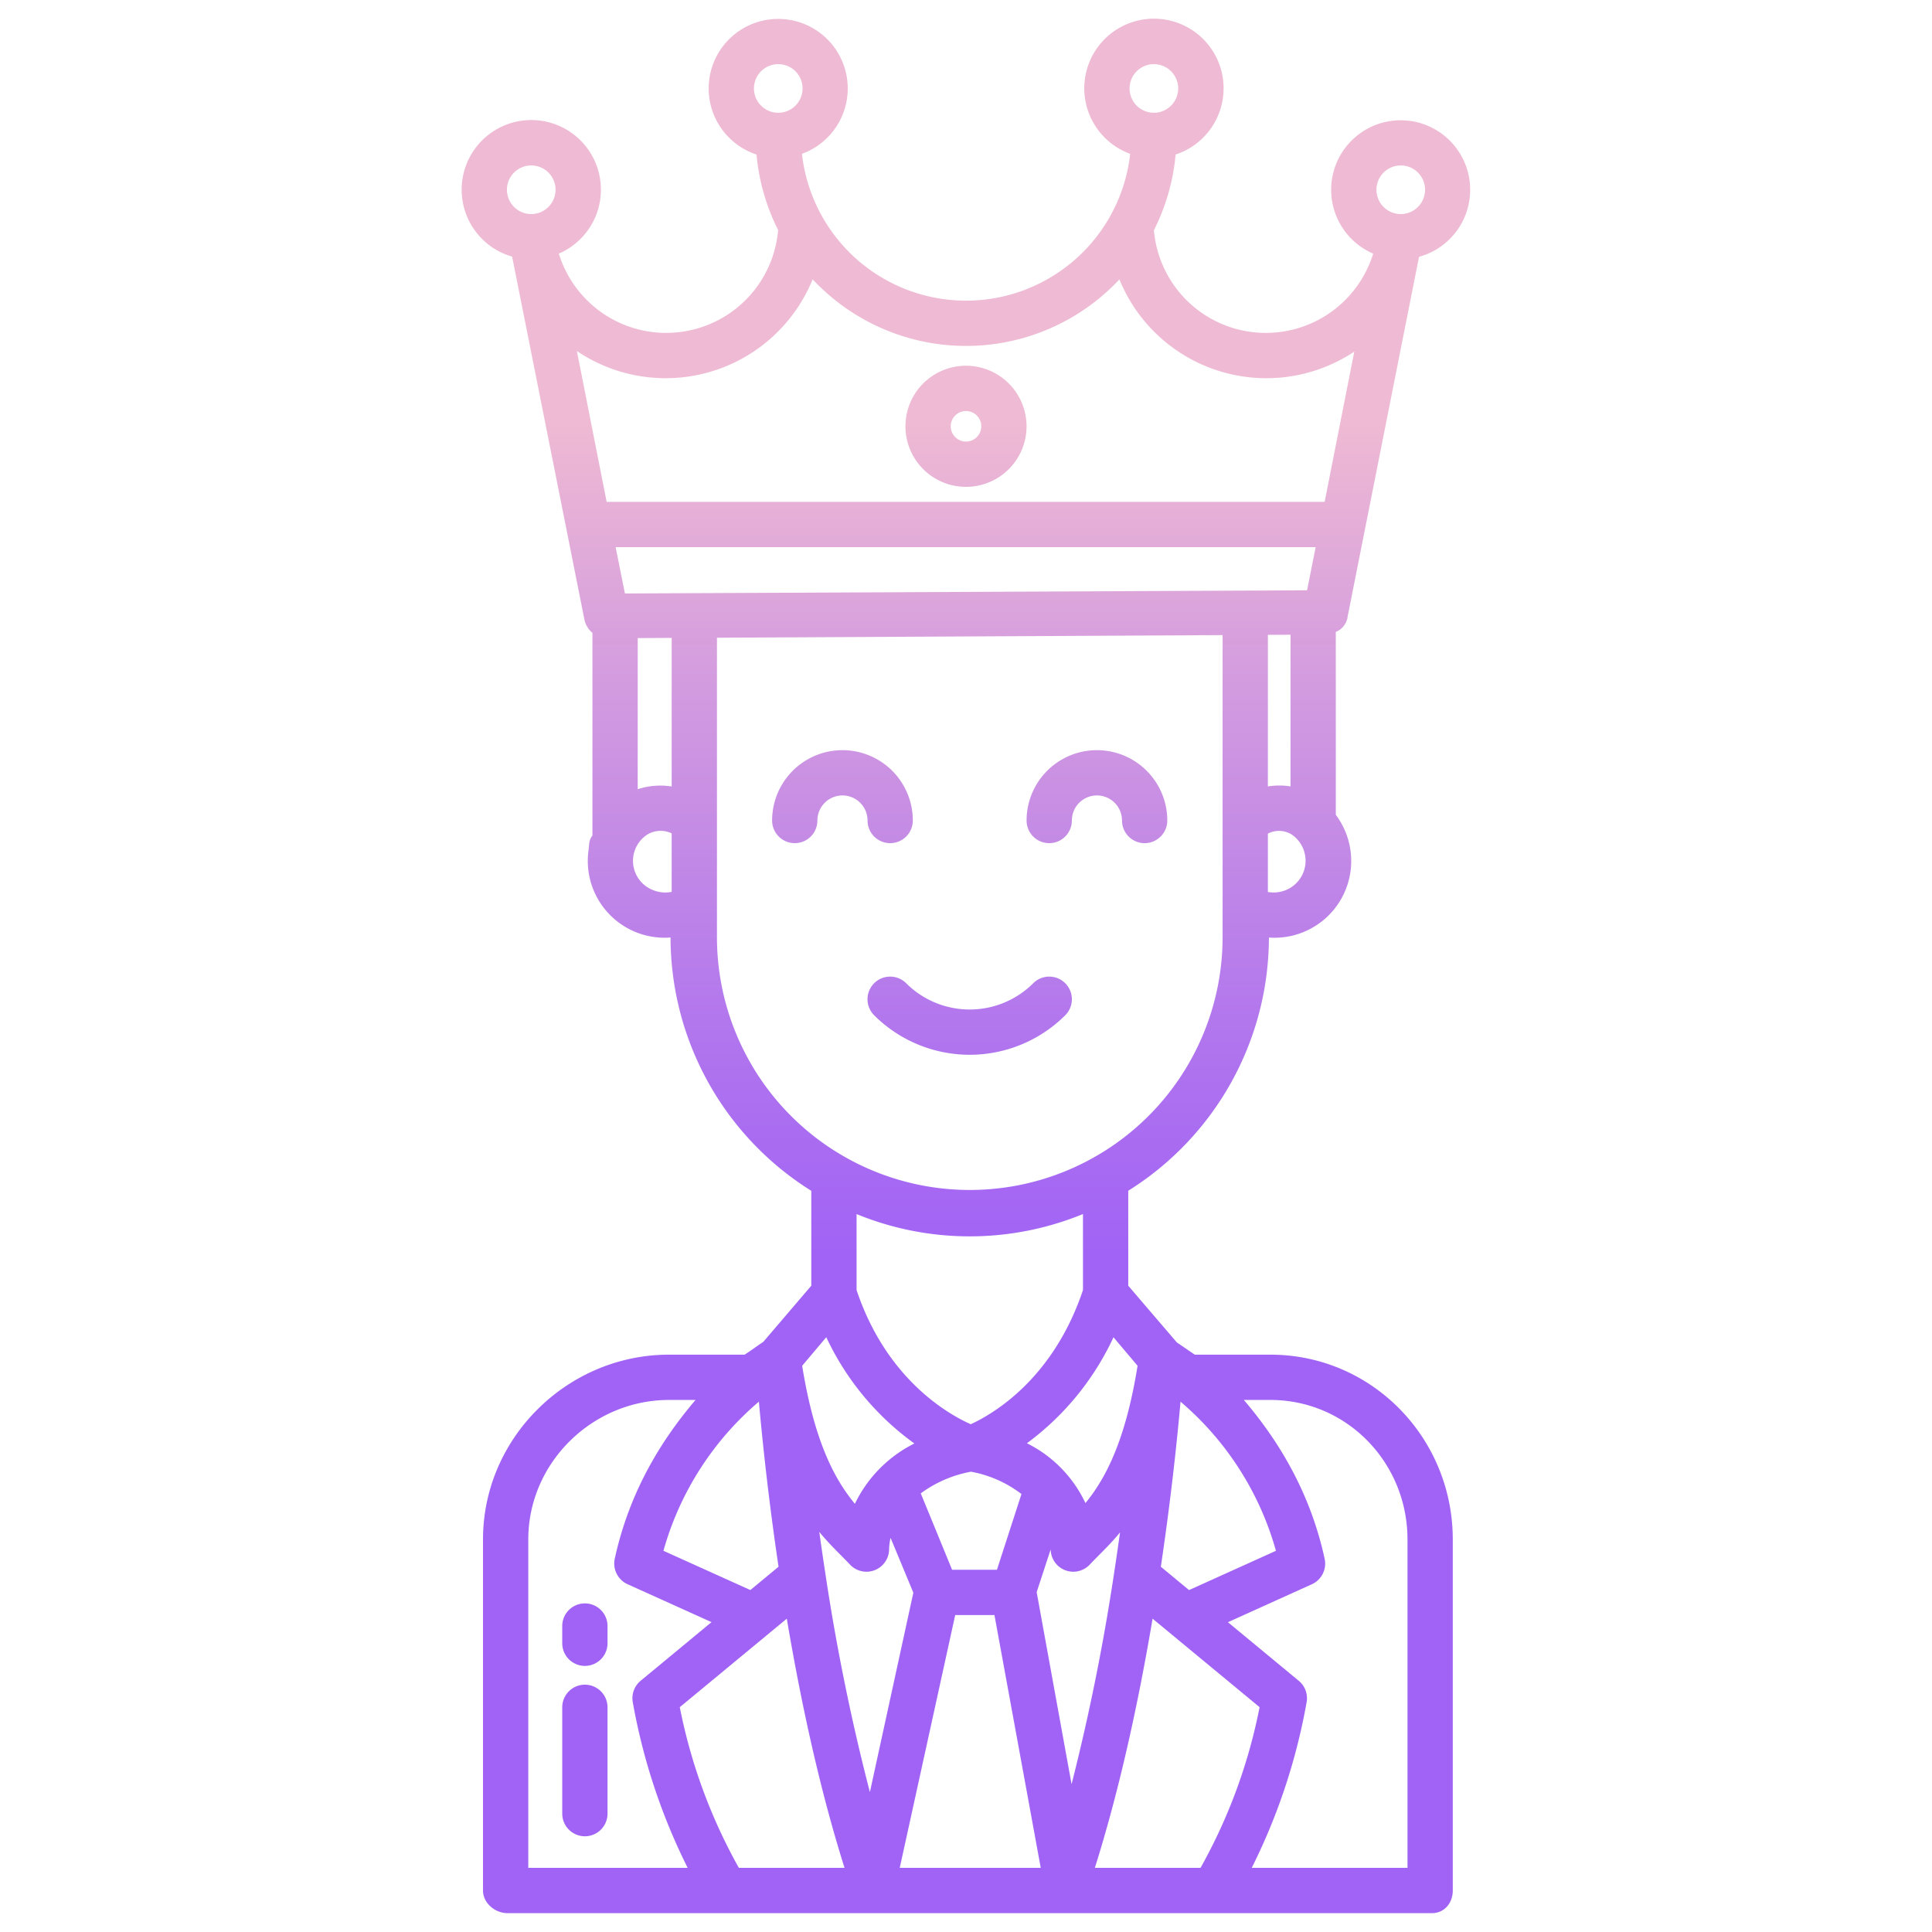 <svg id="Layer_1" height="512" viewBox="0 0 512 512" width="512" xmlns="http://www.w3.org/2000/svg" xmlns:xlink="http://www.w3.org/1999/xlink" data-name="Layer 1"><linearGradient id="linear-gradient" gradientUnits="userSpaceOnUse" x1="155" x2="155" y1="456" y2="72.62"><stop offset=".322" stop-color="#a163f5"/><stop offset=".466" stop-color="#b074ee"/><stop offset=".752" stop-color="#d8a1dd"/><stop offset=".898" stop-color="#efbad3"/></linearGradient><linearGradient id="linear-gradient-3" x1="290.698" x2="290.698" xlink:href="#linear-gradient" y1="456" y2="72.62"/><linearGradient id="linear-gradient-4" x1="223.262" x2="223.262" xlink:href="#linear-gradient" y1="456" y2="72.62"/><linearGradient id="linear-gradient-5" x1="256.98" x2="256.98" xlink:href="#linear-gradient" y1="456" y2="72.62"/><linearGradient id="linear-gradient-6" x1="255.997" x2="255.997" xlink:href="#linear-gradient" y1="456" y2="72.62"/><linearGradient id="linear-gradient-7" x1="256" x2="256" xlink:href="#linear-gradient" y1="456" y2="72.62"/><path d="m155 424.917a6 6 0 0 0 -6 6v4.563a6 6 0 0 0 12 0v-4.563a6 6 0 0 0 -6-6z" fill="url(#linear-gradient)"/><path d="m155 446.459a6 6 0 0 0 -6 6v28.174a6 6 0 1 0 12 0v-28.174a6 6 0 0 0 -6-6z" fill="url(#linear-gradient)"/><path d="m278.054 223.445a6 6 0 0 0 6-6 6.644 6.644 0 0 1 13.288 0 6 6 0 1 0 12 0 18.644 18.644 0 0 0 -37.288 0 6 6 0 0 0 6 6z" fill="url(#linear-gradient-3)"/><path d="m210.618 223.445a6 6 0 0 0 6-6 6.644 6.644 0 0 1 13.288 0 6 6 0 0 0 12 0 18.644 18.644 0 0 0 -37.288 0 6 6 0 0 0 6 6z" fill="url(#linear-gradient-4)"/><path d="m231.658 260.569a6 6 0 0 0 0 8.486 35.854 35.854 0 0 0 50.644 0 6 6 0 1 0 -8.485-8.486 23.838 23.838 0 0 1 -33.673 0 6 6 0 0 0 -8.486 0z" fill="url(#linear-gradient-5)"/><path d="m357.149 163.331 18.836-94.919c.029-.119.071-.239.1-.359a18.42 18.42 0 1 0 -12.179-.84 29.77 29.77 0 0 1 -58.113-6.2 55.336 55.336 0 0 0 5.757-20.062 18.459 18.459 0 1 0 -12.037-.189 43.764 43.764 0 0 1 -86.989 0 18.427 18.427 0 1 0 -12.037.189 55.339 55.339 0 0 0 5.726 20 29.77 29.77 0 0 1 -58.118 6.259 18.451 18.451 0 1 0 -12.38.792l19.185 96.309a6.151 6.151 0 0 0 2.1 3.4v53.733c-1 1.214-.831 2.473-1.021 3.779a20.368 20.368 0 0 0 20.159 23.289c.526 0 1.038-.027 1.56-.067a79.3 79.3 0 0 0 37.302 67.129v25.154l-12.714 14.872c-1.663 1.106-3.385 2.4-4.962 3.4h-20.015c-26.924 0-49.309 22.041-49.309 48.965v93.035c0 3.314 3.167 6 6.48 6h245c3.314 0 5.52-2.687 5.52-6v-93.035c0-26.924-21.425-48.965-48.35-48.965h-20.014c-1.505-1-3.18-2.183-4.763-3.243l-12.873-15.029v-25.172a79.3 79.3 0 0 0 37.276-67.093c.473.033.944.052 1.418.052a20.346 20.346 0 0 0 16.306-32.577v-48.476a5.06 5.06 0 0 0 3.149-4.131zm14.065-119.486a6.443 6.443 0 1 1 -6.443 6.443 6.449 6.449 0 0 1 6.443-6.443zm-230.428 12.885a6.443 6.443 0 1 1 6.443-6.442 6.449 6.449 0 0 1 -6.443 6.442zm158.559-33.288a6.443 6.443 0 1 1 6.443 6.443 6.45 6.45 0 0 1 -6.443-6.443zm-99.541 0a6.443 6.443 0 1 1 6.443 6.443 6.45 6.45 0 0 1 -6.447-6.443zm-21.804 212.912a8.677 8.677 0 0 1 -4.948-.473 8.309 8.309 0 0 1 -1.553-14.69 6.788 6.788 0 0 1 6.5-.339zm0-27.928a19.251 19.251 0 0 0 -9 .723v-40.049l9-.046zm40.974 145.948a72.691 72.691 0 0 0 23.346 28.165 34.647 34.647 0 0 0 -15.767 15.986c-5.149-6.233-10.676-16.058-13.967-36.581zm38.279 23.061c-5.618-2.502-22.253-11.645-30.253-35.558v-20.134a79.079 79.079 0 0 0 60-.011v20.148c-8 23.881-24.226 33.034-29.747 35.555zm13.448 18.5-6.501 20.065h-11.89l-8.3-20.24a32.31 32.31 0 0 1 13.3-5.746 31.154 31.154 0 0 1 13.39 5.922zm-69.586-24.485c.872 9.825 2.49 25.491 5.208 43.752l-7.468 6.175-23.036-10.4a80.266 80.266 0 0 1 25.296-39.526zm-61.115 123.55v-87.035c0-20.307 17-36.965 37.309-36.965h7.02c-10.252 12-17.548 25.443-21.119 40.778l-.273 1.208a6.02 6.02 0 0 0 3.374 6.848l22.246 10.052-18.781 15.536a6 6 0 0 0 -2.085 5.669 161 161 0 0 0 14.546 43.909zm55.806 0a143.716 143.716 0 0 1 -15.655-42.582l28.36-23.453c4.175 24.726 9.3 47.035 15.3 66.035zm22.886-78.248q-.855-5.568-1.573-10.783c2.061 2.508 4.045 4.5 5.805 6.272.813.817 1.589 1.6 2.311 2.37a6 6 0 0 0 10.39-4.091 14.52 14.52 0 0 1 .39-2.97l6.03 14.528-11.516 52.858a565.527 565.527 0 0 1 -11.837-58.184zm19.747 78.248 14.7-67h10.4l12.269 67zm36.287-73.062 3.717-11.341a5.991 5.991 0 0 0 10.377 4.014c.722-.775 1.5-1.552 2.311-2.37 1.726-1.735 3.669-3.69 5.688-6.131q-.714 5.154-1.552 10.642a572.071 572.071 0 0 1 -11.287 56.084zm61.924-50.938c20.309 0 36.35 16.658 36.35 36.965v87.035h-41.277a160.987 160.987 0 0 0 14.547-43.907 6 6 0 0 0 -2.086-5.666l-18.772-15.527 22.239-10.053a6 6 0 0 0 3.372-6.828l-.273-1.243c-3.571-15.332-10.867-28.776-21.12-40.776zm-23.8.457a80.276 80.276 0 0 1 25.289 39.523l-23.027 10.408-7.478-6.185c2.743-18.403 4.354-33.976 5.219-43.746zm20.956 80.962a143.665 143.665 0 0 1 -15.652 42.581h-28.008c6-19 11.128-41.308 15.3-66.035zm-32.34-90.475c-3.257 20.318-8.708 30.151-13.813 36.394a33.649 33.649 0 0 0 -15.513-15.859 73.117 73.117 0 0 0 22.948-28.095zm22.534-113.591a67 67 0 1 1 -134 0v-79.353l134-.692zm16.775-12.472a8.534 8.534 0 0 1 -4.775.5v-15.467a6.365 6.365 0 0 1 6.367.277 8.407 8.407 0 0 1 -1.592 14.69zm-4.775-27.468v-40.171l6-.03v40.193a19.2 19.2 0 0 0 -6 .008zm10.382-51.98-180.773.848-2.466-12.281h185.521zm4.66-23.433h-190.277l-7.89-39.976a42.044 42.044 0 0 0 62.48-19.008 55.645 55.645 0 0 0 81.3.025 42.055 42.055 0 0 0 62.245 19.142z" fill="url(#linear-gradient-6)"/><path d="m256 96.925a16.048 16.048 0 1 0 16.048 16.047 16.065 16.065 0 0 0 -16.048-16.047zm0 20.1a4.048 4.048 0 1 1 4.048-4.048 4.052 4.052 0 0 1 -4.048 4.043z" fill="url(#linear-gradient-7)"/></svg>